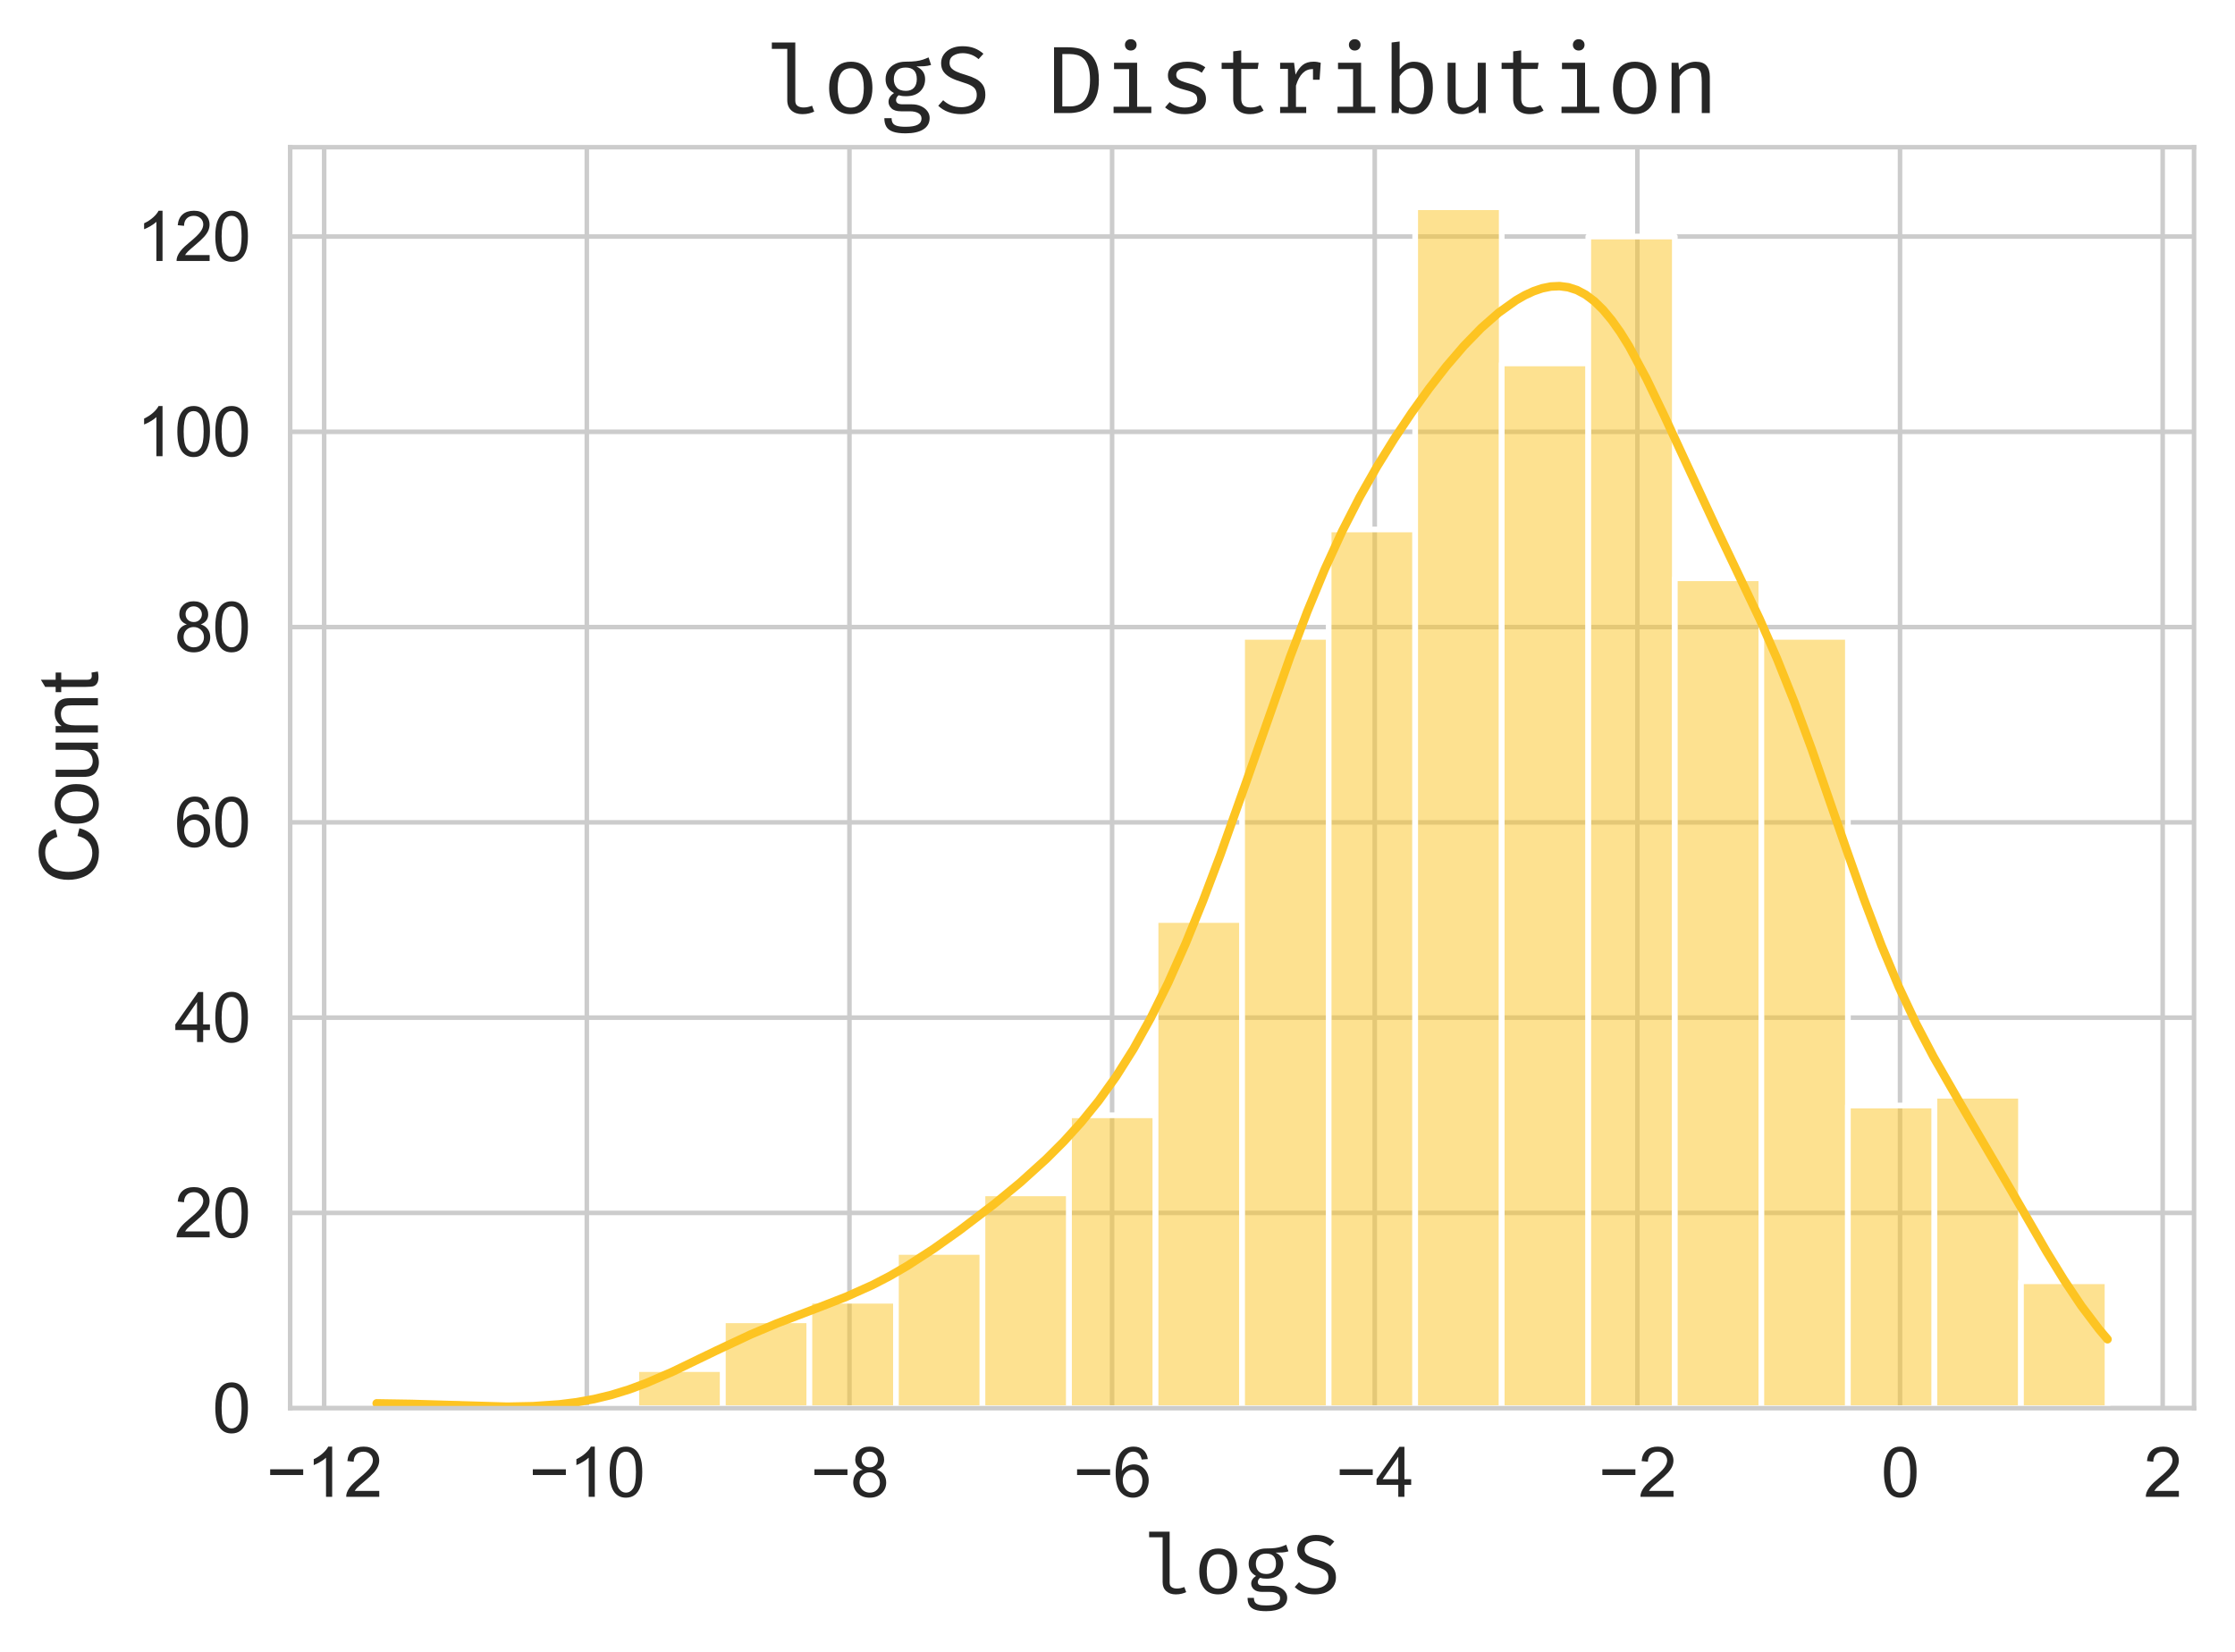 <?xml version="1.0" encoding="utf-8" standalone="no"?>
<!DOCTYPE svg PUBLIC "-//W3C//DTD SVG 1.1//EN"
  "http://www.w3.org/Graphics/SVG/1.1/DTD/svg11.dtd">
<svg xmlns:xlink="http://www.w3.org/1999/xlink" width="393.023pt" height="290.469pt" viewBox="0 0 393.023 290.469" xmlns="http://www.w3.org/2000/svg" version="1.1">
 <defs>
  <style type="text/css">*{stroke-linejoin: round; stroke-linecap: butt}</style>
 </defs>
 <g id="figure_1">
  <g id="patch_1">
   <path d="M 0 290.469 
L 393.023 290.469 
L 393.023 0 
L 0 0 
z
" style="fill: #ffffff"/>
  </g>
  <g id="axes_1">
   <g id="patch_2">
    <path d="M 51.023 247.645 
L 385.823 247.645 
L 385.823 25.885 
L 51.023 25.885 
z
" style="fill: #ffffff"/>
   </g>
   <g id="matplotlib.axis_1">
    <g id="xtick_1">
     <g id="line2d_1">
      <path d="M 57.004 247.645 
L 57.004 25.885 
" clip-path="url(#p0089ec8ebe)" style="fill: none; stroke: #cccccc; stroke-width: 0.8; stroke-linecap: round"/>
     </g>
     <g id="text_1">
      <!-- −12 -->
      <g style="fill: #262626" transform="translate(46.826 263.234) scale(0.12 -0.12)">
       <defs>
        <path id="ArialMT-2212" d="M 3381 1997 
L 356 1997 
L 356 2522 
L 3381 2522 
L 3381 1997 
z
" transform="scale(0.016)"/>
        <path id="ArialMT-31" d="M 2384 0 
L 1822 0 
L 1822 3584 
Q 1619 3391 1289 3197 
Q 959 3003 697 2906 
L 697 3450 
Q 1169 3672 1522 3987 
Q 1875 4303 2022 4600 
L 2384 4600 
L 2384 0 
z
" transform="scale(0.016)"/>
        <path id="ArialMT-32" d="M 3222 541 
L 3222 0 
L 194 0 
Q 188 203 259 391 
Q 375 700 629 1000 
Q 884 1300 1366 1694 
Q 2113 2306 2375 2664 
Q 2638 3022 2638 3341 
Q 2638 3675 2398 3904 
Q 2159 4134 1775 4134 
Q 1369 4134 1125 3890 
Q 881 3647 878 3216 
L 300 3275 
Q 359 3922 746 4261 
Q 1134 4600 1788 4600 
Q 2447 4600 2831 4234 
Q 3216 3869 3216 3328 
Q 3216 3053 3103 2787 
Q 2991 2522 2730 2228 
Q 2469 1934 1863 1422 
Q 1356 997 1212 845 
Q 1069 694 975 541 
L 3222 541 
z
" transform="scale(0.016)"/>
       </defs>
       <use xlink:href="#ArialMT-2212"/>
       <use xlink:href="#ArialMT-31" transform="translate(58.398 0)"/>
       <use xlink:href="#ArialMT-32" transform="translate(114.014 0)"/>
      </g>
     </g>
    </g>
    <g id="xtick_2">
     <g id="line2d_2">
      <path d="M 103.19 247.645 
L 103.19 25.885 
" clip-path="url(#p0089ec8ebe)" style="fill: none; stroke: #cccccc; stroke-width: 0.8; stroke-linecap: round"/>
     </g>
     <g id="text_2">
      <!-- −10 -->
      <g style="fill: #262626" transform="translate(93.012 263.234) scale(0.12 -0.12)">
       <defs>
        <path id="ArialMT-30" d="M 266 2259 
Q 266 3072 433 3567 
Q 600 4063 929 4331 
Q 1259 4600 1759 4600 
Q 2128 4600 2406 4451 
Q 2684 4303 2865 4023 
Q 3047 3744 3150 3342 
Q 3253 2941 3253 2259 
Q 3253 1453 3087 958 
Q 2922 463 2592 192 
Q 2263 -78 1759 -78 
Q 1097 -78 719 397 
Q 266 969 266 2259 
z
M 844 2259 
Q 844 1131 1108 757 
Q 1372 384 1759 384 
Q 2147 384 2411 759 
Q 2675 1134 2675 2259 
Q 2675 3391 2411 3762 
Q 2147 4134 1753 4134 
Q 1366 4134 1134 3806 
Q 844 3388 844 2259 
z
" transform="scale(0.016)"/>
       </defs>
       <use xlink:href="#ArialMT-2212"/>
       <use xlink:href="#ArialMT-31" transform="translate(58.398 0)"/>
       <use xlink:href="#ArialMT-30" transform="translate(114.014 0)"/>
      </g>
     </g>
    </g>
    <g id="xtick_3">
     <g id="line2d_3">
      <path d="M 149.375 247.645 
L 149.375 25.885 
" clip-path="url(#p0089ec8ebe)" style="fill: none; stroke: #cccccc; stroke-width: 0.8; stroke-linecap: round"/>
     </g>
     <g id="text_3">
      <!-- −8 -->
      <g style="fill: #262626" transform="translate(142.534 263.234) scale(0.12 -0.12)">
       <defs>
        <path id="ArialMT-38" d="M 1131 2484 
Q 781 2613 612 2850 
Q 444 3088 444 3419 
Q 444 3919 803 4259 
Q 1163 4600 1759 4600 
Q 2359 4600 2725 4251 
Q 3091 3903 3091 3403 
Q 3091 3084 2923 2848 
Q 2756 2613 2416 2484 
Q 2838 2347 3058 2040 
Q 3278 1734 3278 1309 
Q 3278 722 2862 322 
Q 2447 -78 1769 -78 
Q 1091 -78 675 323 
Q 259 725 259 1325 
Q 259 1772 486 2073 
Q 713 2375 1131 2484 
z
M 1019 3438 
Q 1019 3113 1228 2906 
Q 1438 2700 1772 2700 
Q 2097 2700 2305 2904 
Q 2513 3109 2513 3406 
Q 2513 3716 2298 3927 
Q 2084 4138 1766 4138 
Q 1444 4138 1231 3931 
Q 1019 3725 1019 3438 
z
M 838 1322 
Q 838 1081 952 856 
Q 1066 631 1291 507 
Q 1516 384 1775 384 
Q 2178 384 2440 643 
Q 2703 903 2703 1303 
Q 2703 1709 2433 1975 
Q 2163 2241 1756 2241 
Q 1359 2241 1098 1978 
Q 838 1716 838 1322 
z
" transform="scale(0.016)"/>
       </defs>
       <use xlink:href="#ArialMT-2212"/>
       <use xlink:href="#ArialMT-38" transform="translate(58.398 0)"/>
      </g>
     </g>
    </g>
    <g id="xtick_4">
     <g id="line2d_4">
      <path d="M 195.561 247.645 
L 195.561 25.885 
" clip-path="url(#p0089ec8ebe)" style="fill: none; stroke: #cccccc; stroke-width: 0.8; stroke-linecap: round"/>
     </g>
     <g id="text_4">
      <!-- −6 -->
      <g style="fill: #262626" transform="translate(188.72 263.234) scale(0.12 -0.12)">
       <defs>
        <path id="ArialMT-36" d="M 3184 3459 
L 2625 3416 
Q 2550 3747 2413 3897 
Q 2184 4138 1850 4138 
Q 1581 4138 1378 3988 
Q 1113 3794 959 3422 
Q 806 3050 800 2363 
Q 1003 2672 1297 2822 
Q 1591 2972 1913 2972 
Q 2475 2972 2870 2558 
Q 3266 2144 3266 1488 
Q 3266 1056 3080 686 
Q 2894 316 2569 119 
Q 2244 -78 1831 -78 
Q 1128 -78 684 439 
Q 241 956 241 2144 
Q 241 3472 731 4075 
Q 1159 4600 1884 4600 
Q 2425 4600 2770 4297 
Q 3116 3994 3184 3459 
z
M 888 1484 
Q 888 1194 1011 928 
Q 1134 663 1356 523 
Q 1578 384 1822 384 
Q 2178 384 2434 671 
Q 2691 959 2691 1453 
Q 2691 1928 2437 2201 
Q 2184 2475 1800 2475 
Q 1419 2475 1153 2201 
Q 888 1928 888 1484 
z
" transform="scale(0.016)"/>
       </defs>
       <use xlink:href="#ArialMT-2212"/>
       <use xlink:href="#ArialMT-36" transform="translate(58.398 0)"/>
      </g>
     </g>
    </g>
    <g id="xtick_5">
     <g id="line2d_5">
      <path d="M 241.747 247.645 
L 241.747 25.885 
" clip-path="url(#p0089ec8ebe)" style="fill: none; stroke: #cccccc; stroke-width: 0.8; stroke-linecap: round"/>
     </g>
     <g id="text_5">
      <!-- −4 -->
      <g style="fill: #262626" transform="translate(234.906 263.234) scale(0.12 -0.12)">
       <defs>
        <path id="ArialMT-34" d="M 2069 0 
L 2069 1097 
L 81 1097 
L 81 1613 
L 2172 4581 
L 2631 4581 
L 2631 1613 
L 3250 1613 
L 3250 1097 
L 2631 1097 
L 2631 0 
L 2069 0 
z
M 2069 1613 
L 2069 3678 
L 634 1613 
L 2069 1613 
z
" transform="scale(0.016)"/>
       </defs>
       <use xlink:href="#ArialMT-2212"/>
       <use xlink:href="#ArialMT-34" transform="translate(58.398 0)"/>
      </g>
     </g>
    </g>
    <g id="xtick_6">
     <g id="line2d_6">
      <path d="M 287.932 247.645 
L 287.932 25.885 
" clip-path="url(#p0089ec8ebe)" style="fill: none; stroke: #cccccc; stroke-width: 0.8; stroke-linecap: round"/>
     </g>
     <g id="text_6">
      <!-- −2 -->
      <g style="fill: #262626" transform="translate(281.091 263.234) scale(0.12 -0.12)">
       <use xlink:href="#ArialMT-2212"/>
       <use xlink:href="#ArialMT-32" transform="translate(58.398 0)"/>
      </g>
     </g>
    </g>
    <g id="xtick_7">
     <g id="line2d_7">
      <path d="M 334.118 247.645 
L 334.118 25.885 
" clip-path="url(#p0089ec8ebe)" style="fill: none; stroke: #cccccc; stroke-width: 0.8; stroke-linecap: round"/>
     </g>
     <g id="text_7">
      <!-- 0 -->
      <g style="fill: #262626" transform="translate(330.781 263.234) scale(0.12 -0.12)">
       <use xlink:href="#ArialMT-30"/>
      </g>
     </g>
    </g>
    <g id="xtick_8">
     <g id="line2d_8">
      <path d="M 380.304 247.645 
L 380.304 25.885 
" clip-path="url(#p0089ec8ebe)" style="fill: none; stroke: #cccccc; stroke-width: 0.8; stroke-linecap: round"/>
     </g>
     <g id="text_8">
      <!-- 2 -->
      <g style="fill: #262626" transform="translate(376.967 263.234) scale(0.12 -0.12)">
       <use xlink:href="#ArialMT-32"/>
      </g>
     </g>
    </g>
    <g id="text_9">
     <!-- logS -->
     <g style="fill: #262626" transform="translate(201.19 280.224) scale(0.14 -0.14)">
      <defs>
       <path id="FiraCode-Regular-6c" d="M 2005 4848 
L 2005 853 
Q 2005 597 2164 490 
Q 2324 384 2576 384 
Q 2731 384 2873 417 
Q 3016 450 3157 505 
L 3305 102 
Q 3164 33 2955 -21 
Q 2747 -75 2485 -75 
Q 2025 -75 1739 179 
Q 1454 433 1454 883 
L 1454 4411 
L 394 4411 
L 394 4848 
L 2005 4848 
z
" transform="scale(0.016)"/>
       <path id="FiraCode-Regular-6f" d="M 1976 3528 
Q 2708 3528 3082 3039 
Q 3456 2550 3456 1730 
Q 3456 1201 3285 794 
Q 3115 387 2783 156 
Q 2452 -75 1969 -75 
Q 1237 -75 860 417 
Q 483 909 483 1723 
Q 483 2255 653 2663 
Q 824 3072 1157 3300 
Q 1490 3528 1976 3528 
z
M 1976 3079 
Q 1529 3079 1301 2747 
Q 1073 2416 1073 1723 
Q 1073 1037 1298 707 
Q 1523 377 1969 377 
Q 2416 377 2640 708 
Q 2865 1040 2865 1730 
Q 2865 2419 2642 2749 
Q 2419 3079 1976 3079 
z
" transform="scale(0.016)"/>
       <path id="FiraCode-Regular-67" d="M 3469 3824 
L 3640 3305 
Q 3417 3236 3169 3219 
Q 2921 3203 2629 3203 
Q 3230 2928 3230 2334 
Q 3230 1822 2887 1490 
Q 2544 1159 1930 1159 
Q 1756 1159 1639 1175 
Q 1523 1191 1415 1224 
Q 1336 1168 1285 1078 
Q 1234 988 1234 889 
Q 1234 765 1332 683 
Q 1431 601 1697 601 
L 2320 601 
Q 2668 601 2944 476 
Q 3220 351 3380 139 
Q 3541 -72 3541 -338 
Q 3541 -847 3109 -1119 
Q 2678 -1392 1891 -1392 
Q 1339 -1392 1020 -1278 
Q 702 -1165 566 -933 
Q 430 -702 430 -351 
L 929 -351 
Q 929 -551 1007 -682 
Q 1086 -814 1293 -878 
Q 1500 -942 1887 -942 
Q 2458 -942 2720 -799 
Q 2983 -656 2983 -374 
Q 2983 -128 2760 -3 
Q 2537 121 2202 121 
L 1585 121 
Q 1136 121 926 318 
Q 716 515 716 771 
Q 716 1126 1096 1375 
Q 515 1684 515 2330 
Q 515 2681 689 2952 
Q 863 3223 1175 3377 
Q 1487 3531 1894 3531 
Q 2330 3531 2602 3567 
Q 2875 3604 3070 3669 
Q 3266 3735 3469 3824 
z
M 1894 3128 
Q 1477 3128 1278 2901 
Q 1080 2675 1080 2330 
Q 1080 1979 1282 1752 
Q 1484 1526 1907 1526 
Q 2271 1526 2465 1739 
Q 2659 1953 2659 2334 
Q 2659 3128 1894 3128 
z
" transform="scale(0.016)"/>
       <path id="FiraCode-Regular-53" d="M 3522 1250 
Q 3522 860 3328 561 
Q 3134 263 2765 94 
Q 2396 -75 1871 -75 
Q 1375 -75 973 75 
Q 571 226 286 502 
L 624 883 
Q 857 663 1162 533 
Q 1467 404 1881 404 
Q 2156 404 2396 494 
Q 2636 584 2783 769 
Q 2931 955 2931 1241 
Q 2931 1457 2845 1613 
Q 2760 1769 2543 1889 
Q 2327 2009 1940 2123 
Q 1493 2255 1166 2420 
Q 840 2586 661 2827 
Q 483 3069 483 3430 
Q 483 3768 670 4030 
Q 857 4293 1186 4442 
Q 1516 4592 1946 4592 
Q 2416 4592 2762 4459 
Q 3108 4326 3390 4076 
L 3056 3705 
Q 2813 3919 2534 4017 
Q 2255 4116 1966 4116 
Q 1595 4116 1329 3951 
Q 1063 3787 1063 3449 
Q 1063 3253 1168 3113 
Q 1273 2974 1522 2855 
Q 1772 2737 2202 2613 
Q 2553 2511 2853 2358 
Q 3154 2206 3338 1945 
Q 3522 1684 3522 1250 
z
" transform="scale(0.016)"/>
      </defs>
      <use xlink:href="#FiraCode-Regular-6c"/>
      <use xlink:href="#FiraCode-Regular-6f" transform="translate(61.538 0)"/>
      <use xlink:href="#FiraCode-Regular-67" transform="translate(123.077 0)"/>
      <use xlink:href="#FiraCode-Regular-53" transform="translate(184.615 0)"/>
     </g>
    </g>
   </g>
   <g id="matplotlib.axis_2">
    <g id="ytick_1">
     <g id="line2d_9">
      <path d="M 51.023 247.645 
L 385.823 247.645 
" clip-path="url(#p0089ec8ebe)" style="fill: none; stroke: #cccccc; stroke-width: 0.8; stroke-linecap: round"/>
     </g>
     <g id="text_10">
      <!-- 0 -->
      <g style="fill: #262626" transform="translate(37.35 251.94) scale(0.12 -0.12)">
       <use xlink:href="#ArialMT-30"/>
      </g>
     </g>
    </g>
    <g id="ytick_2">
     <g id="line2d_10">
      <path d="M 51.023 213.304 
L 385.823 213.304 
" clip-path="url(#p0089ec8ebe)" style="fill: none; stroke: #cccccc; stroke-width: 0.8; stroke-linecap: round"/>
     </g>
     <g id="text_11">
      <!-- 20 -->
      <g style="fill: #262626" transform="translate(30.677 217.598) scale(0.12 -0.12)">
       <use xlink:href="#ArialMT-32"/>
       <use xlink:href="#ArialMT-30" transform="translate(55.615 0)"/>
      </g>
     </g>
    </g>
    <g id="ytick_3">
     <g id="line2d_11">
      <path d="M 51.023 178.962 
L 385.823 178.962 
" clip-path="url(#p0089ec8ebe)" style="fill: none; stroke: #cccccc; stroke-width: 0.8; stroke-linecap: round"/>
     </g>
     <g id="text_12">
      <!-- 40 -->
      <g style="fill: #262626" transform="translate(30.677 183.257) scale(0.12 -0.12)">
       <use xlink:href="#ArialMT-34"/>
       <use xlink:href="#ArialMT-30" transform="translate(55.615 0)"/>
      </g>
     </g>
    </g>
    <g id="ytick_4">
     <g id="line2d_12">
      <path d="M 51.023 144.621 
L 385.823 144.621 
" clip-path="url(#p0089ec8ebe)" style="fill: none; stroke: #cccccc; stroke-width: 0.8; stroke-linecap: round"/>
     </g>
     <g id="text_13">
      <!-- 60 -->
      <g style="fill: #262626" transform="translate(30.677 148.915) scale(0.12 -0.12)">
       <use xlink:href="#ArialMT-36"/>
       <use xlink:href="#ArialMT-30" transform="translate(55.615 0)"/>
      </g>
     </g>
    </g>
    <g id="ytick_5">
     <g id="line2d_13">
      <path d="M 51.023 110.279 
L 385.823 110.279 
" clip-path="url(#p0089ec8ebe)" style="fill: none; stroke: #cccccc; stroke-width: 0.8; stroke-linecap: round"/>
     </g>
     <g id="text_14">
      <!-- 80 -->
      <g style="fill: #262626" transform="translate(30.677 114.574) scale(0.12 -0.12)">
       <use xlink:href="#ArialMT-38"/>
       <use xlink:href="#ArialMT-30" transform="translate(55.615 0)"/>
      </g>
     </g>
    </g>
    <g id="ytick_6">
     <g id="line2d_14">
      <path d="M 51.023 75.938 
L 385.823 75.938 
" clip-path="url(#p0089ec8ebe)" style="fill: none; stroke: #cccccc; stroke-width: 0.8; stroke-linecap: round"/>
     </g>
     <g id="text_15">
      <!-- 100 -->
      <g style="fill: #262626" transform="translate(24.003 80.232) scale(0.12 -0.12)">
       <use xlink:href="#ArialMT-31"/>
       <use xlink:href="#ArialMT-30" transform="translate(55.615 0)"/>
       <use xlink:href="#ArialMT-30" transform="translate(111.23 0)"/>
      </g>
     </g>
    </g>
    <g id="ytick_7">
     <g id="line2d_15">
      <path d="M 51.023 41.596 
L 385.823 41.596 
" clip-path="url(#p0089ec8ebe)" style="fill: none; stroke: #cccccc; stroke-width: 0.8; stroke-linecap: round"/>
     </g>
     <g id="text_16">
      <!-- 120 -->
      <g style="fill: #262626" transform="translate(24.003 45.891) scale(0.12 -0.12)">
       <use xlink:href="#ArialMT-31"/>
       <use xlink:href="#ArialMT-32" transform="translate(55.615 0)"/>
       <use xlink:href="#ArialMT-30" transform="translate(111.23 0)"/>
      </g>
     </g>
    </g>
    <g id="text_17">
     <!-- Count -->
     <g style="fill: #262626" transform="translate(17.221 155.443) rotate(-90) scale(0.14 -0.14)">
      <defs>
       <path id="ArialMT-43" d="M 3763 1606 
L 4369 1453 
Q 4178 706 3683 314 
Q 3188 -78 2472 -78 
Q 1731 -78 1267 223 
Q 803 525 561 1097 
Q 319 1669 319 2325 
Q 319 3041 592 3573 
Q 866 4106 1370 4382 
Q 1875 4659 2481 4659 
Q 3169 4659 3637 4309 
Q 4106 3959 4291 3325 
L 3694 3184 
Q 3534 3684 3231 3912 
Q 2928 4141 2469 4141 
Q 1941 4141 1586 3887 
Q 1231 3634 1087 3207 
Q 944 2781 944 2328 
Q 944 1744 1114 1308 
Q 1284 872 1643 656 
Q 2003 441 2422 441 
Q 2931 441 3284 734 
Q 3638 1028 3763 1606 
z
" transform="scale(0.016)"/>
       <path id="ArialMT-6f" d="M 213 1659 
Q 213 2581 725 3025 
Q 1153 3394 1769 3394 
Q 2453 3394 2887 2945 
Q 3322 2497 3322 1706 
Q 3322 1066 3130 698 
Q 2938 331 2570 128 
Q 2203 -75 1769 -75 
Q 1072 -75 642 372 
Q 213 819 213 1659 
z
M 791 1659 
Q 791 1022 1069 705 
Q 1347 388 1769 388 
Q 2188 388 2466 706 
Q 2744 1025 2744 1678 
Q 2744 2294 2464 2611 
Q 2184 2928 1769 2928 
Q 1347 2928 1069 2612 
Q 791 2297 791 1659 
z
" transform="scale(0.016)"/>
       <path id="ArialMT-75" d="M 2597 0 
L 2597 488 
Q 2209 -75 1544 -75 
Q 1250 -75 995 37 
Q 741 150 617 320 
Q 494 491 444 738 
Q 409 903 409 1263 
L 409 3319 
L 972 3319 
L 972 1478 
Q 972 1038 1006 884 
Q 1059 663 1231 536 
Q 1403 409 1656 409 
Q 1909 409 2131 539 
Q 2353 669 2445 892 
Q 2538 1116 2538 1541 
L 2538 3319 
L 3100 3319 
L 3100 0 
L 2597 0 
z
" transform="scale(0.016)"/>
       <path id="ArialMT-6e" d="M 422 0 
L 422 3319 
L 928 3319 
L 928 2847 
Q 1294 3394 1984 3394 
Q 2284 3394 2536 3286 
Q 2788 3178 2913 3003 
Q 3038 2828 3088 2588 
Q 3119 2431 3119 2041 
L 3119 0 
L 2556 0 
L 2556 2019 
Q 2556 2363 2490 2533 
Q 2425 2703 2258 2804 
Q 2091 2906 1866 2906 
Q 1506 2906 1245 2678 
Q 984 2450 984 1813 
L 984 0 
L 422 0 
z
" transform="scale(0.016)"/>
       <path id="ArialMT-74" d="M 1650 503 
L 1731 6 
Q 1494 -44 1306 -44 
Q 1000 -44 831 53 
Q 663 150 594 308 
Q 525 466 525 972 
L 525 2881 
L 113 2881 
L 113 3319 
L 525 3319 
L 525 4141 
L 1084 4478 
L 1084 3319 
L 1650 3319 
L 1650 2881 
L 1084 2881 
L 1084 941 
Q 1084 700 1114 631 
Q 1144 563 1211 522 
Q 1278 481 1403 481 
Q 1497 481 1650 503 
z
" transform="scale(0.016)"/>
      </defs>
      <use xlink:href="#ArialMT-43"/>
      <use xlink:href="#ArialMT-6f" transform="translate(72.217 0)"/>
      <use xlink:href="#ArialMT-75" transform="translate(127.832 0)"/>
      <use xlink:href="#ArialMT-6e" transform="translate(183.447 0)"/>
      <use xlink:href="#ArialMT-74" transform="translate(239.062 0)"/>
     </g>
    </g>
   </g>
   <g id="patch_3">
    <path d="M 66.241 247.645 
L 81.459 247.645 
L 81.459 245.928 
L 66.241 245.928 
z
" clip-path="url(#p0089ec8ebe)" style="fill: #fdc422; fill-opacity: 0.5; stroke: #ffffff; stroke-linejoin: miter"/>
   </g>
   <g id="patch_4">
    <path d="M 81.459 247.645 
L 96.677 247.645 
L 96.677 247.645 
L 81.459 247.645 
z
" clip-path="url(#p0089ec8ebe)" style="fill: #fdc422; fill-opacity: 0.5; stroke: #ffffff; stroke-linejoin: miter"/>
   </g>
   <g id="patch_5">
    <path d="M 96.677 247.645 
L 111.896 247.645 
L 111.896 247.645 
L 96.677 247.645 
z
" clip-path="url(#p0089ec8ebe)" style="fill: #fdc422; fill-opacity: 0.5; stroke: #ffffff; stroke-linejoin: miter"/>
   </g>
   <g id="patch_6">
    <path d="M 111.896 247.645 
L 127.114 247.645 
L 127.114 240.777 
L 111.896 240.777 
z
" clip-path="url(#p0089ec8ebe)" style="fill: #fdc422; fill-opacity: 0.5; stroke: #ffffff; stroke-linejoin: miter"/>
   </g>
   <g id="patch_7">
    <path d="M 127.114 247.645 
L 142.332 247.645 
L 142.332 232.191 
L 127.114 232.191 
z
" clip-path="url(#p0089ec8ebe)" style="fill: #fdc422; fill-opacity: 0.5; stroke: #ffffff; stroke-linejoin: miter"/>
   </g>
   <g id="patch_8">
    <path d="M 142.332 247.645 
L 157.55 247.645 
L 157.55 228.757 
L 142.332 228.757 
z
" clip-path="url(#p0089ec8ebe)" style="fill: #fdc422; fill-opacity: 0.5; stroke: #ffffff; stroke-linejoin: miter"/>
   </g>
   <g id="patch_9">
    <path d="M 157.55 247.645 
L 172.768 247.645 
L 172.768 220.172 
L 157.55 220.172 
z
" clip-path="url(#p0089ec8ebe)" style="fill: #fdc422; fill-opacity: 0.5; stroke: #ffffff; stroke-linejoin: miter"/>
   </g>
   <g id="patch_10">
    <path d="M 172.768 247.645 
L 187.986 247.645 
L 187.986 209.869 
L 172.768 209.869 
z
" clip-path="url(#p0089ec8ebe)" style="fill: #fdc422; fill-opacity: 0.5; stroke: #ffffff; stroke-linejoin: miter"/>
   </g>
   <g id="patch_11">
    <path d="M 187.986 247.645 
L 203.205 247.645 
L 203.205 196.133 
L 187.986 196.133 
z
" clip-path="url(#p0089ec8ebe)" style="fill: #fdc422; fill-opacity: 0.5; stroke: #ffffff; stroke-linejoin: miter"/>
   </g>
   <g id="patch_12">
    <path d="M 203.205 247.645 
L 218.423 247.645 
L 218.423 161.791 
L 203.205 161.791 
z
" clip-path="url(#p0089ec8ebe)" style="fill: #fdc422; fill-opacity: 0.5; stroke: #ffffff; stroke-linejoin: miter"/>
   </g>
   <g id="patch_13">
    <path d="M 218.423 247.645 
L 233.641 247.645 
L 233.641 111.996 
L 218.423 111.996 
z
" clip-path="url(#p0089ec8ebe)" style="fill: #fdc422; fill-opacity: 0.5; stroke: #ffffff; stroke-linejoin: miter"/>
   </g>
   <g id="patch_14">
    <path d="M 233.641 247.645 
L 248.859 247.645 
L 248.859 93.108 
L 233.641 93.108 
z
" clip-path="url(#p0089ec8ebe)" style="fill: #fdc422; fill-opacity: 0.5; stroke: #ffffff; stroke-linejoin: miter"/>
   </g>
   <g id="patch_15">
    <path d="M 248.859 247.645 
L 264.077 247.645 
L 264.077 36.445 
L 248.859 36.445 
z
" clip-path="url(#p0089ec8ebe)" style="fill: #fdc422; fill-opacity: 0.5; stroke: #ffffff; stroke-linejoin: miter"/>
   </g>
   <g id="patch_16">
    <path d="M 264.077 247.645 
L 279.296 247.645 
L 279.296 63.918 
L 264.077 63.918 
z
" clip-path="url(#p0089ec8ebe)" style="fill: #fdc422; fill-opacity: 0.5; stroke: #ffffff; stroke-linejoin: miter"/>
   </g>
   <g id="patch_17">
    <path d="M 279.296 247.645 
L 294.514 247.645 
L 294.514 41.596 
L 279.296 41.596 
z
" clip-path="url(#p0089ec8ebe)" style="fill: #fdc422; fill-opacity: 0.5; stroke: #ffffff; stroke-linejoin: miter"/>
   </g>
   <g id="patch_18">
    <path d="M 294.514 247.645 
L 309.732 247.645 
L 309.732 101.694 
L 294.514 101.694 
z
" clip-path="url(#p0089ec8ebe)" style="fill: #fdc422; fill-opacity: 0.5; stroke: #ffffff; stroke-linejoin: miter"/>
   </g>
   <g id="patch_19">
    <path d="M 309.732 247.645 
L 324.95 247.645 
L 324.95 111.996 
L 309.732 111.996 
z
" clip-path="url(#p0089ec8ebe)" style="fill: #fdc422; fill-opacity: 0.5; stroke: #ffffff; stroke-linejoin: miter"/>
   </g>
   <g id="patch_20">
    <path d="M 324.95 247.645 
L 340.168 247.645 
L 340.168 194.416 
L 324.95 194.416 
z
" clip-path="url(#p0089ec8ebe)" style="fill: #fdc422; fill-opacity: 0.5; stroke: #ffffff; stroke-linejoin: miter"/>
   </g>
   <g id="patch_21">
    <path d="M 340.168 247.645 
L 355.386 247.645 
L 355.386 192.699 
L 340.168 192.699 
z
" clip-path="url(#p0089ec8ebe)" style="fill: #fdc422; fill-opacity: 0.5; stroke: #ffffff; stroke-linejoin: miter"/>
   </g>
   <g id="patch_22">
    <path d="M 355.386 247.645 
L 370.605 247.645 
L 370.605 225.323 
L 355.386 225.323 
z
" clip-path="url(#p0089ec8ebe)" style="fill: #fdc422; fill-opacity: 0.5; stroke: #ffffff; stroke-linejoin: miter"/>
   </g>
   <g id="line2d_16">
    <path d="M 66.241 246.797 
L 72.359 246.895 
L 89.183 247.385 
L 93.771 247.292 
L 98.36 246.975 
L 101.419 246.593 
L 104.478 246.042 
L 107.537 245.301 
L 110.595 244.36 
L 113.654 243.23 
L 118.243 241.244 
L 125.89 237.55 
L 132.008 234.686 
L 136.596 232.746 
L 144.244 229.831 
L 148.832 228.04 
L 153.421 225.985 
L 156.479 224.398 
L 159.538 222.623 
L 164.127 219.649 
L 168.715 216.396 
L 174.833 211.737 
L 179.421 207.956 
L 184.01 203.804 
L 187.069 200.745 
L 190.128 197.373 
L 193.187 193.604 
L 196.246 189.343 
L 199.304 184.502 
L 202.363 179.011 
L 205.422 172.832 
L 208.481 165.96 
L 211.54 158.433 
L 214.599 150.331 
L 219.188 137.403 
L 226.835 115.608 
L 229.894 107.535 
L 232.953 100.124 
L 236.012 93.446 
L 239.071 87.466 
L 242.13 82.076 
L 245.188 77.148 
L 248.247 72.578 
L 251.306 68.322 
L 254.365 64.392 
L 257.424 60.828 
L 260.483 57.68 
L 263.542 54.989 
L 266.601 52.806 
L 268.13 51.931 
L 269.66 51.222 
L 271.189 50.699 
L 272.719 50.389 
L 274.248 50.319 
L 275.778 50.518 
L 277.307 51.012 
L 278.837 51.826 
L 280.366 52.975 
L 281.896 54.469 
L 283.425 56.303 
L 284.955 58.465 
L 286.484 60.929 
L 289.543 66.612 
L 292.602 72.987 
L 301.779 92.784 
L 309.426 108.838 
L 312.485 115.842 
L 315.544 123.49 
L 318.603 131.788 
L 324.721 149.465 
L 327.78 158.131 
L 330.839 166.22 
L 333.897 173.531 
L 336.956 180.038 
L 340.015 185.872 
L 344.604 193.867 
L 353.781 209.555 
L 359.898 220.122 
L 362.957 225.098 
L 366.016 229.668 
L 369.075 233.716 
L 370.605 235.52 
L 370.605 235.52 
" clip-path="url(#p0089ec8ebe)" style="fill: none; stroke: #fdc422; stroke-width: 1.5; stroke-linecap: round"/>
   </g>
   <g id="patch_23">
    <path d="M 51.023 247.645 
L 51.023 25.885 
" style="fill: none; stroke: #cccccc; stroke-width: 0.8; stroke-linejoin: miter; stroke-linecap: square"/>
   </g>
   <g id="patch_24">
    <path d="M 385.823 247.645 
L 385.823 25.885 
" style="fill: none; stroke: #cccccc; stroke-width: 0.8; stroke-linejoin: miter; stroke-linecap: square"/>
   </g>
   <g id="patch_25">
    <path d="M 51.023 247.645 
L 385.823 247.645 
" style="fill: none; stroke: #cccccc; stroke-width: 0.8; stroke-linejoin: miter; stroke-linecap: square"/>
   </g>
   <g id="patch_26">
    <path d="M 51.023 25.885 
L 385.823 25.885 
" style="fill: none; stroke: #cccccc; stroke-width: 0.8; stroke-linejoin: miter; stroke-linecap: square"/>
   </g>
   <g id="text_18">
    <!-- logS Distribution -->
    <g style="fill: #262626" transform="translate(134.719 19.885) scale(0.16 -0.16)">
     <defs>
      <path id="FiraCode-Regular-20" transform="scale(0.016)"/>
      <path id="FiraCode-Regular-44" d="M 3627 2281 
Q 3627 1572 3443 1124 
Q 3259 676 2957 431 
Q 2655 187 2295 93 
Q 1936 0 1585 0 
L 548 0 
L 548 4519 
L 1513 4519 
Q 1910 4519 2286 4430 
Q 2662 4342 2965 4104 
Q 3269 3866 3448 3426 
Q 3627 2987 3627 2281 
z
M 3020 2281 
Q 3020 2872 2895 3226 
Q 2770 3581 2566 3758 
Q 2363 3935 2122 3994 
Q 1881 4053 1648 4053 
L 1116 4053 
L 1116 456 
L 1654 456 
Q 1897 456 2140 533 
Q 2383 610 2581 807 
Q 2780 1004 2900 1362 
Q 3020 1720 3020 2281 
z
" transform="scale(0.016)"/>
      <path id="FiraCode-Regular-69" d="M 1969 5074 
Q 2153 5074 2263 4962 
Q 2373 4851 2373 4690 
Q 2373 4523 2263 4409 
Q 2153 4296 1969 4296 
Q 1795 4296 1683 4409 
Q 1572 4523 1572 4690 
Q 1572 4851 1683 4962 
Q 1795 5074 1969 5074 
z
M 2409 3456 
L 2409 437 
L 3384 437 
L 3384 0 
L 791 0 
L 791 437 
L 1858 437 
L 1858 3019 
L 824 3019 
L 824 3456 
L 2409 3456 
z
" transform="scale(0.016)"/>
      <path id="FiraCode-Regular-73" d="M 1835 381 
Q 2235 381 2465 528 
Q 2695 676 2695 929 
Q 2695 1083 2637 1198 
Q 2580 1313 2402 1406 
Q 2225 1500 1858 1592 
Q 1500 1680 1236 1796 
Q 972 1913 825 2100 
Q 679 2288 679 2586 
Q 679 3023 1043 3275 
Q 1408 3528 1992 3528 
Q 2409 3528 2719 3416 
Q 3029 3305 3246 3147 
L 3003 2773 
Q 2809 2908 2571 2995 
Q 2334 3082 1999 3082 
Q 1592 3082 1421 2955 
Q 1251 2829 1251 2629 
Q 1251 2475 1334 2374 
Q 1418 2274 1618 2195 
Q 1818 2117 2169 2022 
Q 2508 1930 2760 1805 
Q 3013 1680 3152 1478 
Q 3292 1277 3292 955 
Q 3292 587 3082 359 
Q 2872 131 2539 28 
Q 2206 -75 1835 -75 
Q 1365 -75 1035 61 
Q 706 197 483 391 
L 798 755 
Q 1001 587 1265 484 
Q 1529 381 1835 381 
z
" transform="scale(0.016)"/>
      <path id="FiraCode-Regular-74" d="M 3404 174 
Q 3226 56 2973 -9 
Q 2721 -75 2478 -75 
Q 1920 -75 1618 217 
Q 1316 509 1316 968 
L 1316 3029 
L 522 3029 
L 522 3456 
L 1316 3456 
L 1316 4240 
L 1868 4306 
L 1868 3456 
L 3062 3456 
L 2997 3029 
L 1868 3029 
L 1868 975 
Q 1868 686 2020 535 
Q 2173 384 2527 384 
Q 2721 384 2885 430 
Q 3049 476 3190 548 
L 3404 174 
z
" transform="scale(0.016)"/>
      <path id="FiraCode-Regular-72" d="M 693 0 
L 693 423 
L 1231 423 
L 1231 3033 
L 693 3033 
L 693 3456 
L 1651 3456 
L 1753 2639 
Q 1953 3065 2238 3298 
Q 2524 3531 2993 3531 
Q 3138 3531 3251 3510 
Q 3364 3489 3482 3456 
L 3404 2288 
L 2951 2288 
L 2951 3023 
Q 2937 3023 2921 3023 
Q 2127 3023 1782 1887 
L 1782 423 
L 2485 423 
L 2485 0 
L 693 0 
z
" transform="scale(0.016)"/>
      <path id="FiraCode-Regular-62" d="M 1211 3006 
Q 1398 3256 1649 3392 
Q 1900 3528 2196 3528 
Q 2659 3528 2944 3305 
Q 3230 3082 3361 2676 
Q 3492 2271 3492 1730 
Q 3492 1208 3336 799 
Q 3180 391 2875 158 
Q 2570 -75 2124 -75 
Q 1523 -75 1182 358 
L 1142 0 
L 660 0 
L 660 4848 
L 1211 4917 
L 1211 3006 
z
M 1992 371 
Q 2425 371 2658 705 
Q 2892 1040 2892 1733 
Q 2892 3085 2078 3085 
Q 1789 3085 1569 2913 
Q 1349 2741 1211 2530 
L 1211 817 
Q 1346 610 1551 490 
Q 1756 371 1992 371 
z
" transform="scale(0.016)"/>
      <path id="FiraCode-Regular-75" d="M 1211 3456 
L 1211 1008 
Q 1211 666 1352 515 
Q 1493 364 1792 364 
Q 2078 364 2332 526 
Q 2586 689 2727 912 
L 2727 3456 
L 3279 3456 
L 3279 0 
L 2809 0 
L 2764 466 
Q 2560 203 2259 64 
Q 1959 -75 1657 -75 
Q 1155 -75 907 192 
Q 660 459 660 942 
L 660 3456 
L 1211 3456 
z
" transform="scale(0.016)"/>
      <path id="FiraCode-Regular-6e" d="M 660 0 
L 660 3456 
L 1129 3456 
L 1172 2977 
Q 1382 3243 1697 3385 
Q 2012 3528 2314 3528 
Q 2823 3528 3054 3259 
Q 3285 2990 3285 2511 
L 3285 0 
L 2734 0 
L 2734 2104 
Q 2734 2458 2694 2674 
Q 2655 2891 2529 2993 
Q 2403 3095 2143 3095 
Q 1940 3095 1761 3006 
Q 1582 2918 1442 2785 
Q 1303 2652 1211 2517 
L 1211 0 
L 660 0 
z
" transform="scale(0.016)"/>
     </defs>
     <use xlink:href="#FiraCode-Regular-6c"/>
     <use xlink:href="#FiraCode-Regular-6f" transform="translate(61.538 0)"/>
     <use xlink:href="#FiraCode-Regular-67" transform="translate(123.077 0)"/>
     <use xlink:href="#FiraCode-Regular-53" transform="translate(184.615 0)"/>
     <use xlink:href="#FiraCode-Regular-20" transform="translate(246.154 0)"/>
     <use xlink:href="#FiraCode-Regular-44" transform="translate(307.692 0)"/>
     <use xlink:href="#FiraCode-Regular-69" transform="translate(369.231 0)"/>
     <use xlink:href="#FiraCode-Regular-73" transform="translate(430.769 0)"/>
     <use xlink:href="#FiraCode-Regular-74" transform="translate(492.308 0)"/>
     <use xlink:href="#FiraCode-Regular-72" transform="translate(553.846 0)"/>
     <use xlink:href="#FiraCode-Regular-69" transform="translate(615.385 0)"/>
     <use xlink:href="#FiraCode-Regular-62" transform="translate(676.923 0)"/>
     <use xlink:href="#FiraCode-Regular-75" transform="translate(738.461 0)"/>
     <use xlink:href="#FiraCode-Regular-74" transform="translate(800 0)"/>
     <use xlink:href="#FiraCode-Regular-69" transform="translate(861.538 0)"/>
     <use xlink:href="#FiraCode-Regular-6f" transform="translate(923.077 0)"/>
     <use xlink:href="#FiraCode-Regular-6e" transform="translate(984.615 0)"/>
    </g>
   </g>
  </g>
 </g>
 <defs>
  <clipPath id="p0089ec8ebe">
   <rect x="51.023" y="25.885" width="334.8" height="221.76"/>
  </clipPath>
 </defs>
</svg>
